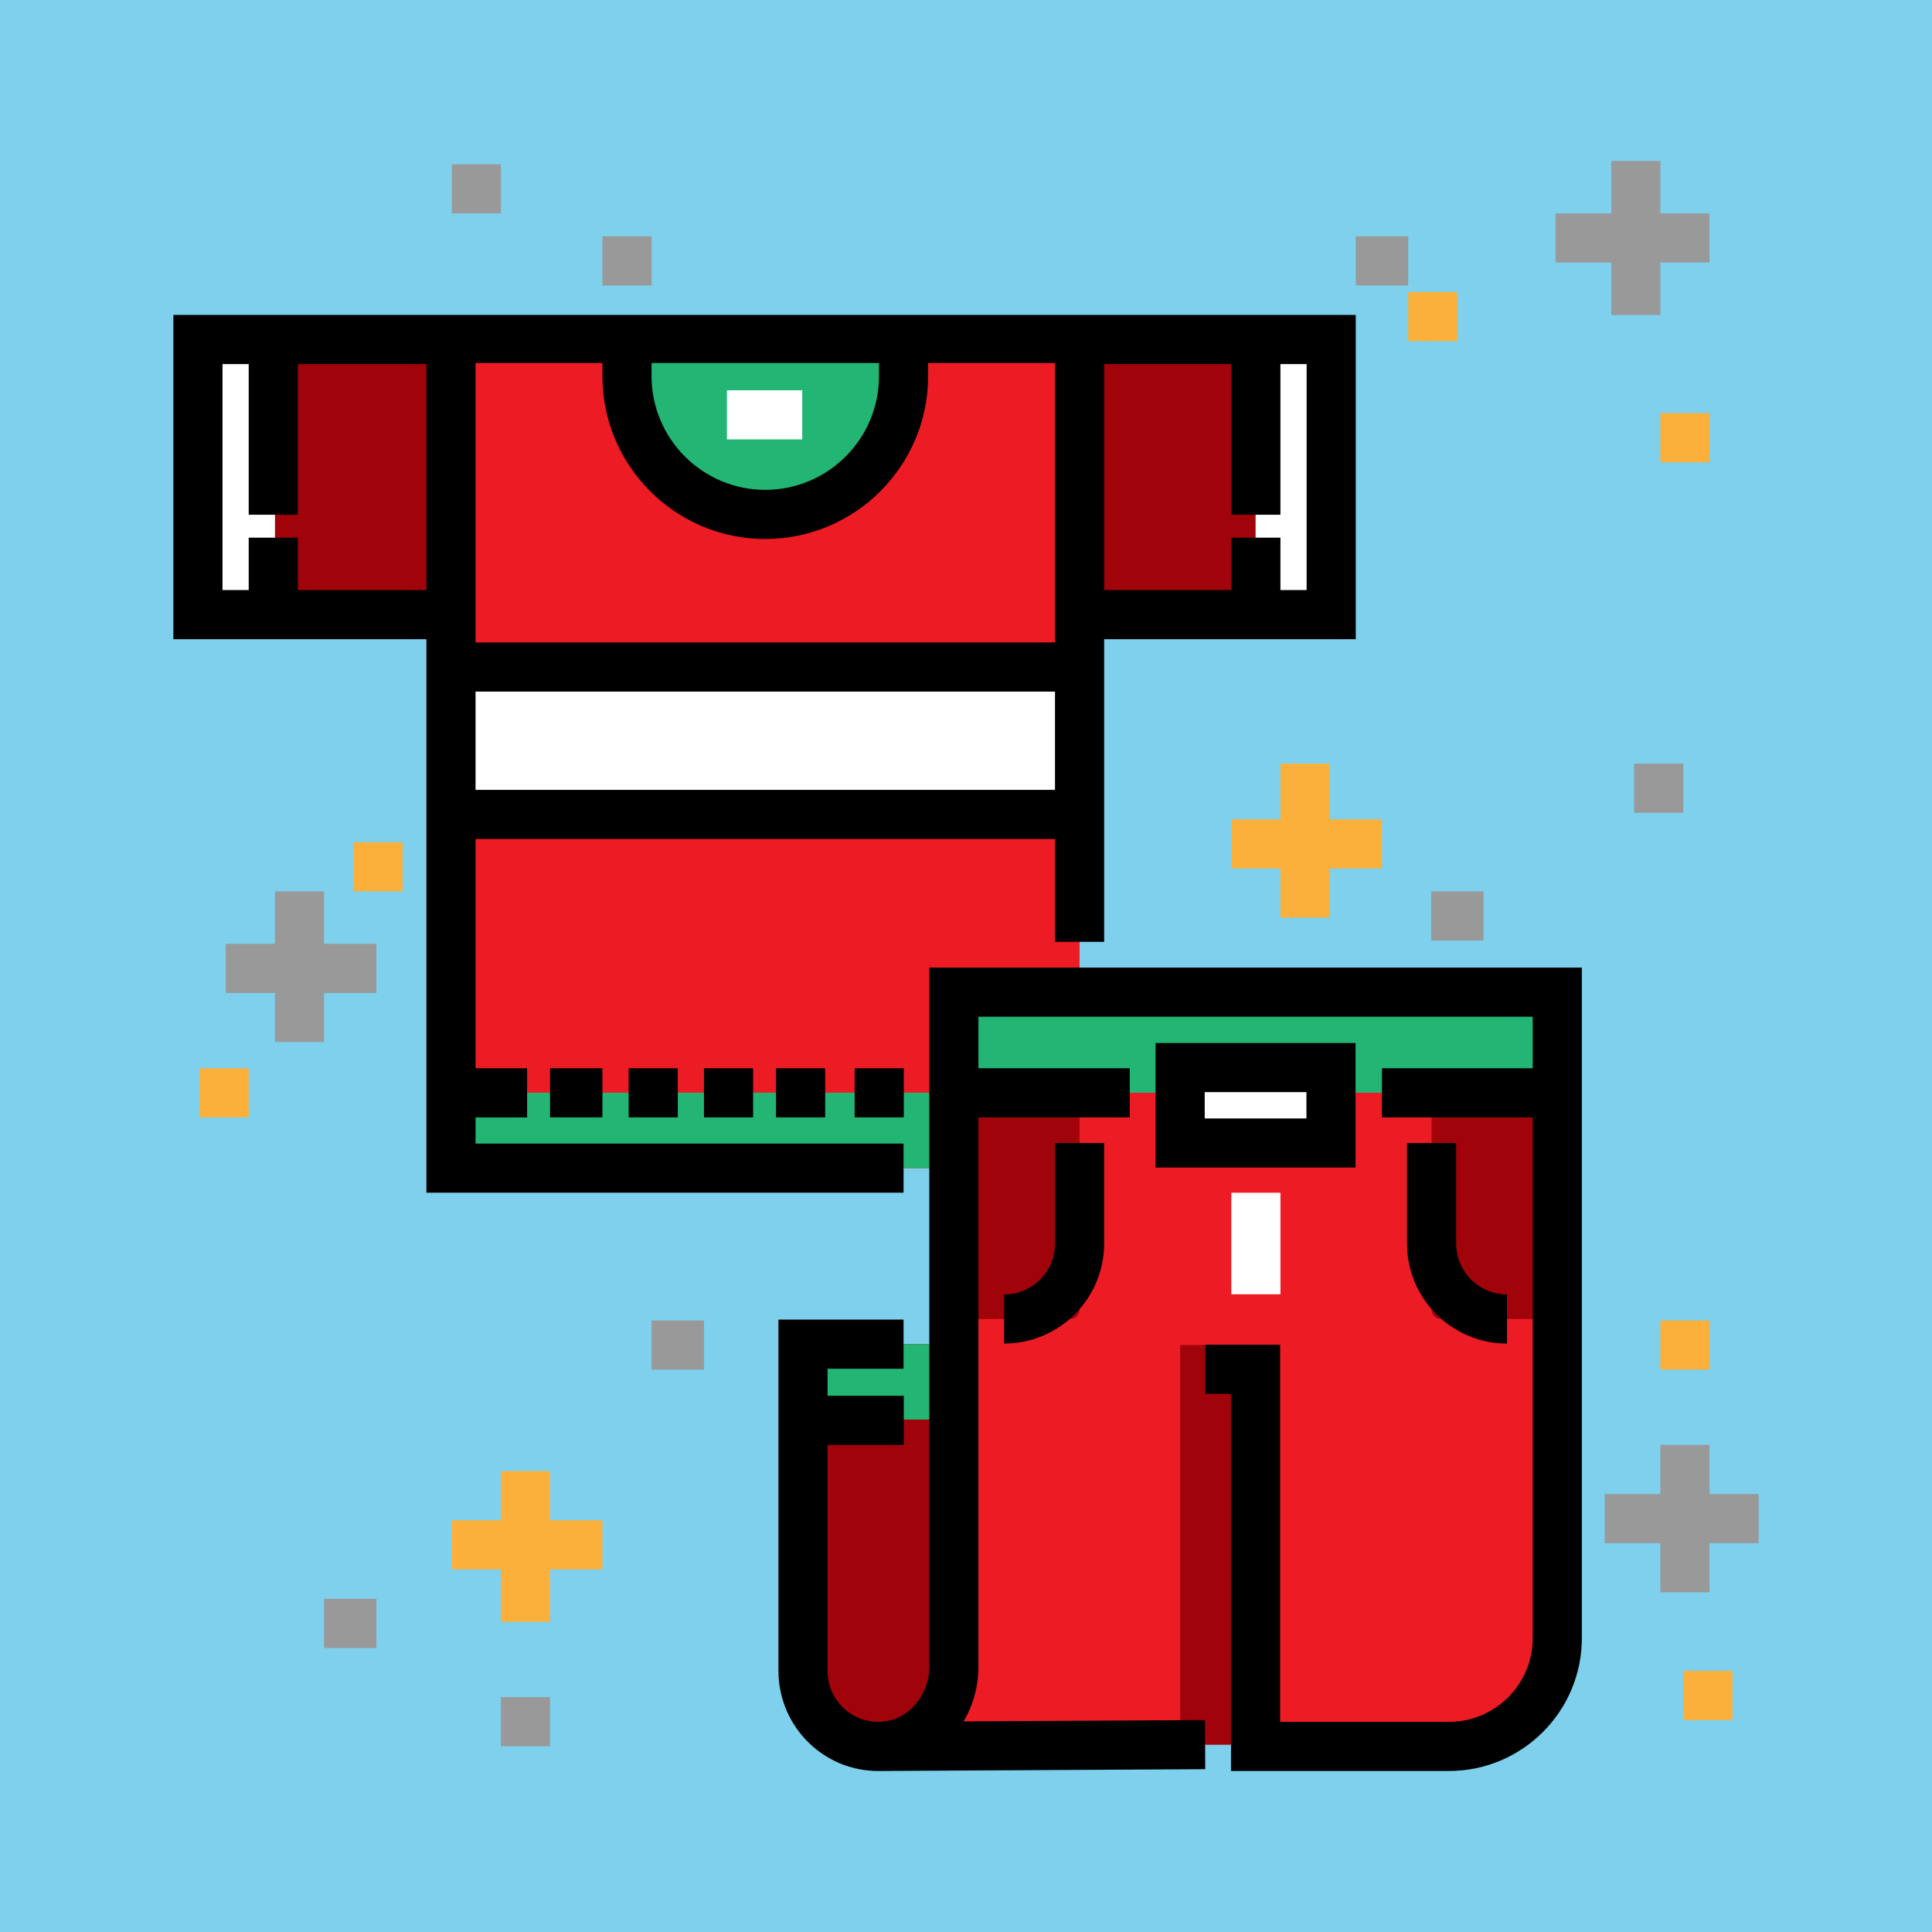 <svg version="1.1" id="Layer_1" xmlns="http://www.w3.org/2000/svg" xmlns:xlink="http://www.w3.org/1999/xlink" viewBox="-51.2 -51.2 614.40 614.40" xml:space="preserve" width="156px" height="156px" fill="#000000" transform="matrix(1, 0, 0, 1, 0, 0)rotate(0)" stroke="#000000" stroke-width="0.005"><rect x="-51.2" y="-51.2" width="614.40" height="614.40" fill="#333333" stroke="none"/><g id="SVGRepo_bgCarrier" stroke-width="0"><rect x="-51.2" y="-51.2" width="614.40" height="614.40" rx="0" fill="#7ed0ec" strokewidth="0"></rect></g><g id="SVGRepo_tracerCarrier" stroke-linecap="round" stroke-linejoin="round"></g><g id="SVGRepo_iconCarrier"> <g> <polyline style="fill:#A00309;" points="291.415,144.782 371.618,144.782 371.618,57.288 291.415,57.288 "></polyline> <polyline style="fill:#A00309;" points="12.267,144.782 92.47,144.782 92.47,57.288 12.267,57.288 "></polyline> </g> <g> <rect x="12.262" y="56.423" style="fill:#FFFFFF;" width="23.988" height="87.952"></rect> <rect x="348.091" y="56.423" style="fill:#FFFFFF;" width="23.988" height="87.952"></rect> </g> <polyline style="fill:#ED1C24;" points="292.116,264.314 292.116,56.422 92.22,56.422 92.22,320.284 252.136,320.284 252.136,264.314 292.116,264.314 "></polyline> <g> <rect x="92.223" y="296.293" style="fill:#22B573;" width="159.916" height="23.988"></rect> <path style="fill:#22B573;" d="M148.191,56.422v11.994c0,24.288,19.689,43.977,43.977,43.977l0,0 c24.288,0,43.977-19.689,43.977-43.977V56.422"></path> <rect x="252.139" y="264.316" style="fill:#22B573;" width="191.904" height="31.983"></rect> </g> <rect x="92.223" y="160.364" style="fill:#FFFFFF;" width="199.893" height="47.976"></rect> <path style="fill:#A00309;" d="M252.136,504.187h-25.173c-12.593,0-22.802-10.209-22.802-22.802v-105.13h47.975L252.136,504.187 L252.136,504.187z"></path> <path style="fill:#ED1C24;" d="M411.893,503.612H252.136V296.297h191.9V471.47C444.036,489.221,429.645,503.612,411.893,503.612z"></path> <rect x="204.163" y="376.256" style="fill:#22B573;" width="47.976" height="23.988"></rect> <g> <path style="fill:#A00309;" d="M289.155,368.259h-37.018v-71.963h39.98v69.002C292.116,366.934,290.79,368.259,289.155,368.259z"></path> <path style="fill:#A00309;" d="M407.017,368.259h37.018v-71.963h-39.979v69.002C404.057,366.934,405.382,368.259,407.017,368.259z"></path> <rect x="324.103" y="376.537" style="fill:#A00309;" width="21.515" height="127.075"></rect> </g> <g> <rect x="324.103" y="288.304" style="fill:#FFFFFF;" width="47.976" height="23.988"></rect> <rect x="179.967" y="72.912" style="fill:#FFFFFF;" width="23.957" height="15.624"></rect> </g> <rect x="123.721" y="288.522" width="16.666" height="15.624"></rect> <rect x="148.719" y="288.522" width="15.624" height="15.624"></rect> <rect x="172.676" y="288.522" width="15.624" height="15.624"></rect> <rect x="195.591" y="288.522" width="15.624" height="15.624"></rect> <rect x="220.589" y="288.522" width="15.624" height="15.624"></rect> <path d="M379.886,320.099h-63.6v-39.611h63.6V320.099z M331.91,304.475h32.352v-8.363H331.91V304.475z"></path> <path d="M379.951,48.955H3.934v103.118h80.475v176.023h151.737v-15.624H100.032v-8.325h16.394v-15.624h-16.394v-72.912h184.271 v32.711h15.624v-96.249h80.023V48.955H379.951z M156.003,64.234h72.33v4.182c0,19.941-16.224,36.165-36.165,36.165 s-36.165-16.224-36.165-36.165v-4.182H156.003z M140.379,64.234v4.182c0,28.556,23.233,51.789,51.789,51.789 s51.789-23.233,51.789-51.789v-4.182h40.346v88.881H100.032V64.234H140.379z M43.515,136.449v-16.666H27.891v16.666h-8.333v-71.87 h8.333v47.913h15.624V64.579h40.894v71.87H43.515z M100.032,199.987v-31.248h184.271v31.248H100.032z M364.327,136.449h-8.333 v-16.666H340.37v16.666h-40.442v-71.87h40.442v47.913h15.624V64.579h8.333V136.449z"></path> <path d="M244.325,256.502v222.341c0,9.213-6.861,17.068-15.294,17.509c-4.492,0.23-8.765-1.333-12.014-4.416 c-3.253-3.086-5.043-7.255-5.043-11.736v-71.894h24.236v-15.624h-24.236v-8.615h24.171v-15.624H196.35V480.2 c0,8.683,3.613,17.091,9.913,23.069c5.971,5.666,13.677,8.732,21.86,8.732c0.023,0,0.047-0.002,0.07-0.002V512l103.888-0.576 l-0.088-15.624l-76.746,0.425c2.981-5.061,4.702-11.016,4.702-17.382V304.146h48.131v-15.624h-48.131v-16.397h176.275v16.397 h-47.941v15.624h47.941v165.599c0,14.684-11.946,26.63-26.629,26.63h-53.695V376.438h-23.804v15.624h8.18v119.937h69.319 c23.298,0,42.253-18.955,42.253-42.254V256.502H244.325z"></path> <path d="M268.128,376.071v-15.624c8.919,0,16.175-7.257,16.175-16.176v-31.983h15.624v31.983 C299.927,361.805,285.662,376.071,268.128,376.071z"></path> <path d="M428.044,376.071c-17.534,0-31.799-14.266-31.799-31.8v-31.983h15.624v31.983c0,8.919,7.257,16.176,16.175,16.176V376.071z"></path> <rect x="340.373" y="328.103" style="fill:#FFFFFF;" width="15.624" height="32.29"></rect> <polygon style="fill:#999999;" points="68.513,248.942 51.848,248.942 51.848,232.276 36.224,232.276 36.224,248.942 20.6,248.942 20.6,264.566 36.224,264.566 36.224,280.19 51.848,280.19 51.848,264.566 68.513,264.566 "></polygon> <g> <rect x="61.222" y="216.652" style="fill:#FBB03B;" width="15.624" height="15.624"></rect> <rect x="12.267" y="288.522" style="fill:#FBB03B;" width="15.624" height="15.624"></rect> </g> <g> <polygon style="fill:#999999;" points="508.067,423.93 492.443,423.93 492.443,408.306 476.819,408.306 476.819,423.93 459.112,423.93 459.112,439.554 476.819,439.554 476.819,455.178 492.443,455.178 492.443,439.554 508.067,439.554 "></polygon> <polygon style="fill:#999999;" points="492.443,16.666 476.819,16.666 476.819,0 461.195,0 461.195,16.666 443.488,16.666 443.488,32.29 461.195,32.29 461.195,48.955 476.819,48.955 476.819,32.29 492.443,32.29 "></polygon> </g> <g> <polygon style="fill:#FBB03B;" points="388.283,209.361 371.618,209.361 371.618,191.654 355.994,191.654 355.994,209.361 340.37,209.361 340.37,224.985 355.994,224.985 355.994,240.609 371.618,240.609 371.618,224.985 388.283,224.985 "></polygon> <polygon style="fill:#FBB03B;" points="140.383,432.263 123.718,432.263 123.718,416.639 108.094,416.639 108.094,432.263 92.47,432.263 92.47,447.887 108.094,447.887 108.094,464.552 123.718,464.552 123.718,447.887 140.383,447.887 "></polygon> <rect x="476.822" y="368.725" style="fill:#FBB03B;" width="15.624" height="15.624"></rect> <rect x="484.113" y="480.176" style="fill:#FBB03B;" width="15.624" height="15.624"></rect> </g> <rect x="379.954" y="23.957" style="fill:#999999;" width="16.666" height="15.624"></rect> <g> <rect x="396.619" y="41.664" style="fill:#FBB03B;" width="15.624" height="15.624"></rect> <rect x="476.822" y="80.203" style="fill:#FBB03B;" width="15.624" height="15.624"></rect> </g> <g> <rect x="403.91" y="232.276" style="fill:#999999;" width="16.666" height="15.624"></rect> <rect x="468.489" y="191.654" style="fill:#999999;" width="15.624" height="15.624"></rect> <rect x="92.473" y="1.042" style="fill:#999999;" width="15.624" height="15.624"></rect> <rect x="140.386" y="23.957" style="fill:#999999;" width="15.624" height="15.624"></rect> <rect x="51.848" y="457.261" style="fill:#999999;" width="16.666" height="15.624"></rect> <rect x="108.097" y="488.509" style="fill:#999999;" width="15.624" height="15.624"></rect> <rect x="156.01" y="368.725" style="fill:#999999;" width="16.666" height="15.624"></rect> </g> </g></svg>